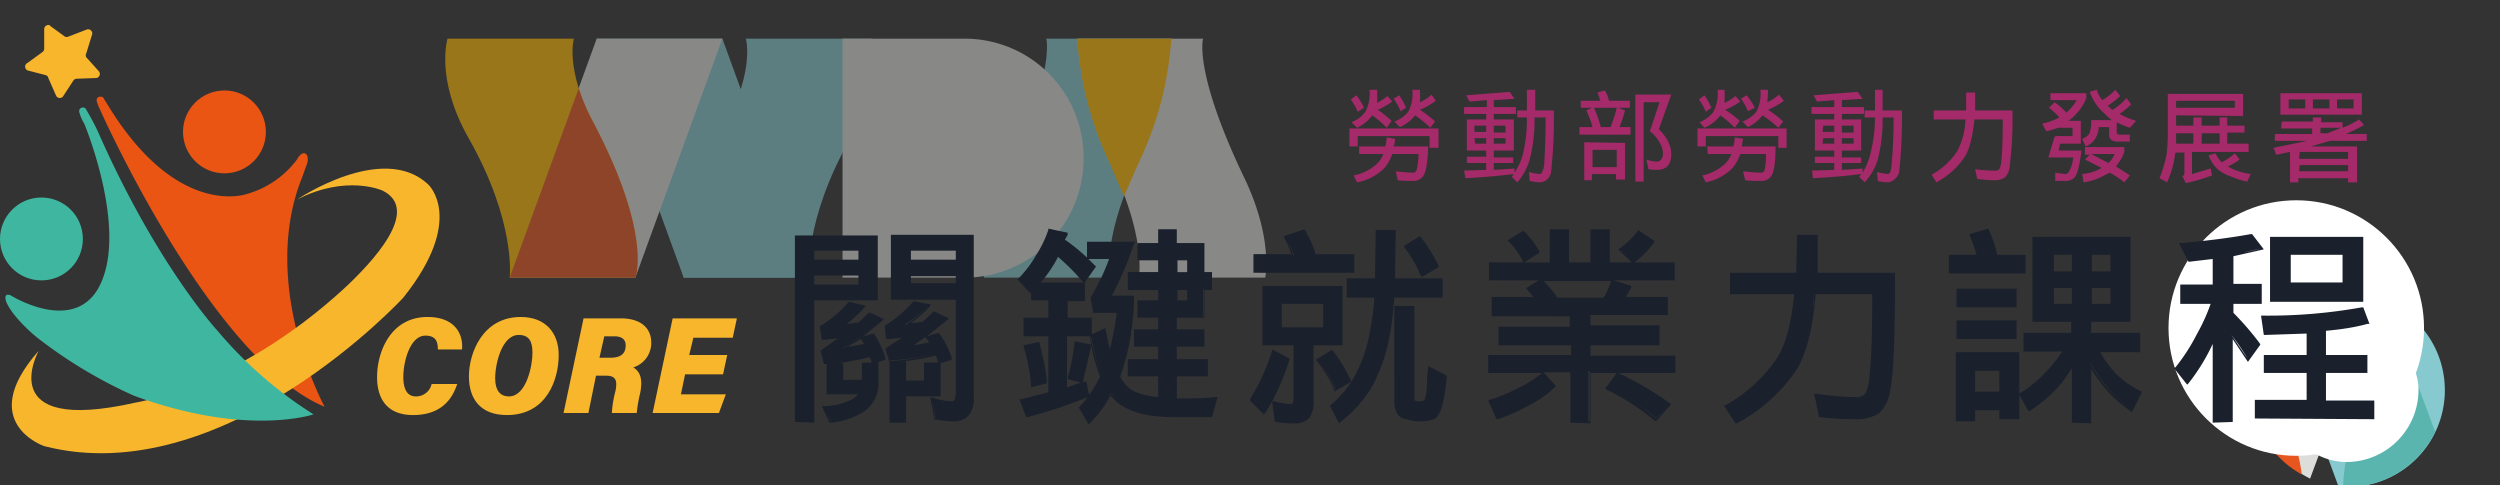 <svg xmlns="http://www.w3.org/2000/svg" viewBox="0 0 362 70.3">
  <rect x="0" y="0" width="362" height="70.3" fill="#333333" stroke="none"/>
  <defs>
    <clipPath id="a">
      <path fill="none" d="M0 0h118.8v34.6H0z" data-name="Rectangle 173330"/>
    </clipPath>
  </defs>
  <g data-name="Group 220171">
    <g data-name="Group 220159" opacity=".5">
      <path fill="#86c9cf" d="M86.4 5.6 99 40.2h18.2L104.6 5.6Z" data-name="Path 256519"/>
      <g data-name="Group 220142">
        <g clip-path="url(#a)" data-name="Group 220141" transform="translate(64.5 5.6)">
          <path fill="#86c9cf" d="M96.2 34.6s-1.2-5.8 4.3-17A48.6 48.6 0 0 0 105.1 0H87s1.4 4.8-6 20.2c-4.2 8.8-3 14.4-3 14.4Z" data-name="Path 256520"/>
          <path fill="#dddddc" d="M100.4 34.6s1.2-5.8-4.3-17A48.6 48.6 0 0 1 91.5 0h18.2s-1.4 4.8 6 20.2c4.2 8.8 3 14.4 3 14.4Z" data-name="Path 256521"/>
          <path fill="#ffb900" d="m98.3 22.7 2.2-5A48.6 48.6 0 0 0 105.1 0H91.5A48.6 48.6 0 0 0 96 17.6l2.2 5.1" data-name="Path 256522"/>
          <path fill="#86c9cf" d="M43.5 0s1.3 4.4-2.8 12.1c-8.7 16.3-6.2 22.5-6.2 22.5h18.2s-1-8 6-20.3c4.8-8.5 3-14.3 3-14.3Z" data-name="Path 256523"/>
          <path fill="#dddddc" d="M40.1 0 27.5 34.6H9.3L21.9 0Z" data-name="Path 256524"/>
          <path fill="#ffb900" d="M18.6 0s-1.3 4.4 2.8 12.1c8.6 16.3 6.1 22.5 6.1 22.5H9.3s1-8-6-20.3C-1.5 5.8.3 0 .3 0Z" data-name="Path 256525"/>
          <path fill="#e85620" d="M21.4 12.1a29.1 29.1 0 0 1-2.1-4.9l-10 27.4h18.2c.2-.6 2.1-6.9-6.1-22.5" data-name="Path 256526"/>
          <path fill="#dddddc" d="M75.3 0H57.5v34.6h17.8a17.2 17.2 0 0 0 17.1-17.3A17.2 17.2 0 0 0 75.4 0" data-name="Path 256527"/>
        </g>
      </g>
    </g>
    <g data-name="Group 220167" transform="translate(-118 -29)">
      <g data-name="Group 220170" transform="translate(198.2 20)">
        <g data-name="Group 220168">
          <path fill="#86c9cf" d="M258.4 79.4a14.1 14.1 0 0 0 1.4 0 14 14 0 0 0 12.6-7.9l-7-18.7a14 14 0 0 0-15.7 3Z" data-name="Path 256666"/>
          <path fill="#86c9cf" d="M259.8 79.5a14 14 0 0 0 8-25.5 22.7 22.7 0 0 1-2.7 7.5c-5 9.2-6 15-6 18h.7" data-name="Path 256667"/>
          <path fill="#59b5ad" d="M259.8 79.5a14 14 0 0 0 12.6-8L267 57a26.5 26.5 0 0 1-1.9 4.5c-5 9.2-6 14.9-6 18h.7" data-name="Path 256668"/>
          <path fill="#dddddc" d="M264 52.2a14 14 0 0 0-9.7 26.1Z" data-name="Path 256669"/>
          <path fill="#e85620" d="M247.1 61.5a5.8 5.8 0 0 1-.4-.9 14 14 0 0 0 6.4 17.1c-.4-3.2-1.8-8.5-6-16.2" data-name="Path 256670"/>
        </g>
        <rect width="20.9" height="20.9" fill="#fff" data-name="Rectangle 173339" rx="10.5" transform="translate(249.1 55)"/>
      </g>
      <circle cx="18.5" cy="18.5" r="18.5" fill="#fff" data-name="Ellipse 6758" transform="translate(432 58)"/>
      <path fill="#a52a69" d="M316.3 42h1.1a14.9 14.9 0 0 1 0 1.9 7 7 0 0 0 1.5-1l.7.8a11 11 0 0 1-2.1 1.2 14.3 14.3 0 0 1 2 1.6l-.7 1a15.3 15.3 0 0 0-2.1-1.8 5.5 5.5 0 0 1-2.2 1.8l-.8-.8a4.7 4.7 0 0 0 2-1.5 5.6 5.6 0 0 0 .6-3.2Zm6.2 0h1.1a14.6 14.6 0 0 1 0 1.8 6.5 6.5 0 0 0 1.7-1.1l.6.9a11.1 11.1 0 0 1-2.3 1.3 14.3 14.3 0 0 1 2.2 1.7l-.7.9a15.2 15.2 0 0 0-2.2-1.8 5.5 5.5 0 0 1-2.2 1.7l-.8-.8a4.6 4.6 0 0 0 2-1.4 5.4 5.4 0 0 0 .6-3.2Zm3.8 5.6v2.8H325v-1.7h-10.4v1.5h-1.2v-2.6Zm-11.5 2.6h3.8a10 10 0 0 0 .2-1.3l1.2.2q0 .6-.2 1.1h5q-.1 3.6-.8 4.4a1.7 1.7 0 0 1-1.4.6 18.3 18.3 0 0 1-2.2-.1l-.3-1.3a21.6 21.6 0 0 0 2.5.2.5.5 0 0 0 .5-.3 9.6 9.6 0 0 0 .3-2.4h-3.8a6.4 6.4 0 0 1-1.2 2.1 7.5 7.5 0 0 1-3.9 2l-.5-1a6.7 6.7 0 0 0 3.5-1.8 4 4 0 0 0 .8-1.3h-3.5Zm-.4-7.4a8.6 8.6 0 0 1 1.1 1.8l-.9.6a8.4 8.4 0 0 0-1-1.8Zm6.2 0a9.1 9.1 0 0 1 1 1.8l-.8.5a8.4 8.4 0 0 0-1-1.8Zm16-.5.7 1-3 .2v1h3.2v1h-3.2v.8h2.9v4.5h-2.9v1h2.8v.8h-2.8v1l3-.2v.6a9.3 9.3 0 0 0 1.2-2.6 22.1 22.1 0 0 0 .6-5.4h-1.4v-1h1.4v-3h1.2v3h2.7a74.1 74.1 0 0 1-.4 8.9 1.8 1.8 0 0 1-.5 1 1.6 1.6 0 0 1-1.1.5 7.6 7.6 0 0 1-1.5-.2l-.1-1.3a7.3 7.3 0 0 0 1.6.3.4.4 0 0 0 .3-.3 3 3 0 0 0 .3-1.1q.2-3.1.2-6.8h-1.6a23 23 0 0 1-.7 6.1 8.4 8.4 0 0 1-1.8 3.3l-.8-.8a2.8 2.8 0 0 0 .3-.4q-3.2.4-7 .6l-.2-1.1 3.2-.1v-1h-2.8v-.9h2.8v-.9h-2.8v-4.5h2.8v-.8H330v-1h3.3v-1l-2.5.2-.5-.9 6.4-.5Zm-5 7.5h1.6V49h-1.7Zm2.7-.8v.8h1.7V49Zm-2.8-.9h1.7v-.9h-1.7Zm2.8-.9v1h1.7v-1Zm16.1-5.1a6.8 6.8 0 0 1 .6 1.5h3v1h-1.7l1 .4a14.3 14.3 0 0 1-.5 1.6l-.3.8h1.6v1.1h-7.4v-1.1h1.9a14.7 14.7 0 0 0-.9-2.4l.8-.4h-1.6v-1h2.8a5.5 5.5 0 0 0-.4-1.2Zm-.6 5.3h1.4a10.3 10.3 0 0 0 .4-1.1 11.7 11.7 0 0 0 .5-1.7h-3.3a18.8 18.8 0 0 1 1 2.8Zm3.5 2.3V55H352v-.8h-3.5v.9h-1.1v-5.5Zm-4.7 3.5h3.5v-2.5h-3.5ZM360 42.7l-1.8 5a7 7 0 0 1 1.3 1.7 4.1 4.1 0 0 1 .5 1.9q0 2.3-2.1 2.3a8.6 8.6 0 0 1-1.2-.1l-.3-1.4a5 5 0 0 0 1.5.3q.8 0 .9-1.1a3.2 3.2 0 0 0-.4-1.5 5.4 5.4 0 0 0-1.5-1.8l1.4-4.2H356v11.5h-1.2V42.7Zm6.7-.7h1a14.9 14.9 0 0 1 0 1.9 7 7 0 0 0 1.6-1l.7.8a11 11 0 0 1-2.2 1.2 14.3 14.3 0 0 1 2.1 1.6l-.7 1a15.3 15.3 0 0 0-2.1-1.8 5.5 5.5 0 0 1-2.3 1.8l-.7-.8a4.7 4.7 0 0 0 2-1.5 5.6 5.6 0 0 0 .6-3.2Zm6.2 0h1.1a14.6 14.6 0 0 1-.1 1.8 6.5 6.5 0 0 0 1.7-1.1l.7.9a11.1 11.1 0 0 1-2.3 1.3 14.3 14.3 0 0 1 2.2 1.7l-.7.9a15.2 15.2 0 0 0-2.3-1.8 5.5 5.5 0 0 1-2.1 1.7l-.8-.8a4.6 4.6 0 0 0 2-1.4 5.4 5.4 0 0 0 .6-3.2Zm3.8 5.6v2.8h-1.2v-1.7H365v1.5h-1.2v-2.6Zm-11.5 2.6h3.8a10 10 0 0 0 .2-1.3l1.2.2-.2 1.1h4.9q0 3.6-.7 4.4a1.7 1.7 0 0 1-1.4.6 18.3 18.3 0 0 1-2.3-.1l-.3-1.3a21.6 21.6 0 0 0 2.6.2.5.5 0 0 0 .5-.3 9.6 9.6 0 0 0 .2-2.4H370a6.4 6.4 0 0 1-1.2 2.1 7.5 7.5 0 0 1-3.8 2l-.5-1a6.7 6.7 0 0 0 3.4-1.8 4 4 0 0 0 .8-1.3h-3.4Zm-.4-7.4a8.6 8.6 0 0 1 1 1.8l-.8.6a8.4 8.4 0 0 0-1-1.8Zm6.1 0a9.1 9.1 0 0 1 1.2 1.8l-1 .5a8.4 8.4 0 0 0-1-1.8Zm16.1-.5.7 1-3 .2v1h3.2v1h-3.2v.8h2.8v4.5h-2.8v1h2.8v.8h-2.8v1l3-.2v.6a9.3 9.3 0 0 0 1.1-2.6 22.1 22.1 0 0 0 .7-5.4H388v-1h1.5v-3h1.1v3h2.8a74.1 74.1 0 0 1-.4 8.9 1.8 1.8 0 0 1-.6 1 1.6 1.6 0 0 1-1 .5 7.6 7.6 0 0 1-1.5-.2l-.1-1.3a7.3 7.3 0 0 0 1.6.3.4.4 0 0 0 .3-.3 3 3 0 0 0 .2-1.1q.3-3.1.3-6.8h-1.6a23 23 0 0 1-.7 6.1 8.4 8.4 0 0 1-1.9 3.3l-.8-.8a2.8 2.8 0 0 0 .3-.4q-3.1.4-7 .6l-.1-1.1 3.2-.1v-1h-2.8v-.9h2.8v-.9h-2.8v-4.5h2.8v-.8h-3.3v-1h3.3v-1l-2.5.2-.5-.9 6.4-.5Zm-5.1 7.5h1.7V49H382Zm2.8-.8v.8h1.7V49Zm-2.8-.9h1.7v-.9H382Zm2.8-.9v1h1.7v-1ZM398 45h4.7v-2.6h1.3V45h5.4a54 54 0 0 1-.4 8.1 2.5 2.5 0 0 1-.7 1.6 2.8 2.8 0 0 1-1.6.4 19.5 19.5 0 0 1-2.4-.2l-.3-1.4a18.7 18.7 0 0 0 2.7.2 1 1 0 0 0 .8-.2 3.3 3.3 0 0 0 .3-1.3q.2-2 .2-5.9h-4.1q-.4 3.8-1.4 5.4a11.5 11.5 0 0 1-4.1 3.7l-.7-1.1a10.5 10.5 0 0 0 3.7-3.4 10.6 10.6 0 0 0 1.2-4.6H398Zm25.4 2.4h-1.5a3.2 3.2 0 0 1-.6 1.8 2.5 2.5 0 0 1-1.3 1l-.5-1.1a2.2 2.2 0 0 0 1-.7 4.4 4.4 0 0 0 .3-2h3a8 8 0 0 1-1-.9 7.4 7.4 0 0 1-2.2-3.2l1-.3a4.8 4.8 0 0 0 .8 1.5 7.9 7.9 0 0 0 1.9-1.5l.7.9a10.4 10.4 0 0 1-1.8 1.4l.5.5a1.6 1.6 0 0 1 .2.1 7.9 7.9 0 0 0 2-1.7l.7.9a11 11 0 0 1-1.7 1.4 12.7 12.7 0 0 0 2.4 1l-.9 1a10.7 10.7 0 0 1-1.9-.8v1.4q0 .4.4.4h1.5v1h-1.7q-1.3 0-1.3-1Zm-7.7 1.3h2.4v-1.2H416a9.5 9.5 0 0 1-1.7.5l-.6-1.1a8.8 8.8 0 0 0 2.5-.9 11.4 11.4 0 0 0-1.5-1.4l.8-.8a10.3 10.3 0 0 1 1.7 1.5 6 6 0 0 0 1.5-1.8h-3.8v-1h5.2v.7a7.5 7.5 0 0 1-2.2 3l-.4.3h1.8v3.3h-3l-.2 1h3.3q-.4 3.2-1 3.9a1.8 1.8 0 0 1-1.3.5h-1.5V54a14 14 0 0 0 1.5.2.6.6 0 0 0 .5-.4 4.7 4.7 0 0 0 .6-2h-3.6l.9-3Zm4.9 2.7h-.7v-1.1h5.7v.7a5.5 5.5 0 0 1-1 1.8 2.8 2.8 0 0 1-.2.3l2 1.3-.8 1q-1-.8-2.1-1.4l-.8.4a8.6 8.6 0 0 1-3 1l-.2-1.2a7 7 0 0 0 2.5-.7 2.5 2.5 0 0 0 .3-.2l-2.4-1.2Zm2.7 1.2.3-.3a4.3 4.3 0 0 0 .6-1h-3.4l2.5 1.3Zm18.3-9h-8.5v1h8.5Zm-8.5 2.1v1.5h2.5V46h1.2v1.2h2.6V46h1.1v1.2h2.5v1h-2.5v1.6h3.1V51h-8.2v3.2l2.7-.8.2 1a22.9 22.9 0 0 1-3.8 1.1l-.5-1a.4.4 0 0 0 .3-.4v-3H433l-.2 1.2a15.8 15.8 0 0 1-1 3.1l-1.1-.6a20.4 20.4 0 0 0 1-3.3 24.2 24.2 0 0 0 .2-3.4v-5.5h10.9v3.2Zm0 4.1h2.5v-1.5h-2.5v1.5Zm3.7 0h2.6v-1.5h-2.6Zm4.8 1.4.7.9a10.4 10.4 0 0 1-1.7 1 5.6 5.6 0 0 0 1 .5 9.7 9.7 0 0 0 2.3.6l-.5 1.1a12.8 12.8 0 0 1-2.5-.8 5.8 5.8 0 0 1-1.8-1 5.5 5.5 0 0 1-1.3-2l1-.3a4.9 4.9 0 0 0 .9 1.3 8.1 8.1 0 0 0 1.9-1.3Zm6.6-8.7H460v3.1h-11.8Zm1.2 2.2h2.4v-1.3h-2.4Zm3.5-1.3v1.3h2.4v-1.3Zm3.5 0v1.3h2.4v-1.3Zm-8 3.2h4.5V46h1.2v.7h3.1v.8q1.3-.5 2.4-1.2l.7.8a26 26 0 0 1-2.6 1.3h3v1h-5.3l-.7.2-2.1.6h6.7v5.2H458v-.6h-7.2v.6h-1.2V51l-2 .4-.4-1 4.9-1h-4.7v-1h5.4v-.8h-4.5Zm2.5 7.2h7.1v-.9h-7Zm0-1.8h7.1v-1h-7Zm4.1-3.7 2-.8h-3v.8Z" data-name="Path 247273"/>
      <path fill="#1a202c" d="m274.2 88 .1-.1a13.1 13.1 0 0 0 1.2-1.4 70.7 70.7 0 0 1-8.7 2.9h-.2l-1-2.6h.3l3.9-1v-8.1h-3.6V75h3.6v-2.5h-2.5v-1.2l-.2.1-1.8-2 .2-.1A16.3 16.3 0 0 0 268 66a16.9 16.9 0 0 0 1.8-3.7v-.2l2.8.6v.3l-.4.7a28.2 28.2 0 0 1 3.2 2.6V64h7l-.2.3a47.7 47.7 0 0 1-3.2 7.5h3.2v.2a36.1 36.1 0 0 1-2 11.6 10.7 10.7 0 0 0 .8 1.1c.8 1 2.4 1.6 4.7 1.8v-3h-4.4V81h4.4v-1.8h-3.5v-2.5h3.5V75h-3v-2.5h3V71h-4.4v-2.6h4.4v-1.7h-3v-2.5h3v-2h2.7v2h4v4.2h1.1V71h-1.1v4h-4v1.7h4v2.5h-4V81h4.5v2.5h-4.5v3.2c1.7 0 3.6 0 5.6-.2h.3l-.8 2.9H288c-4.2 0-7-.9-8.6-2.5a8.4 8.4 0 0 1-.6-.6 18.1 18.1 0 0 1-3 4l-.2.1Zm.3 0 1.3 2a18 18 0 0 0 3.1-4 8.5 8.5 0 0 0 .8.8q2.2 2.3 8.4 2.3h5.3l.7-2.4-.7 2.4h-5.3q-6.2 0-8.4-2.3a8.5 8.5 0 0 1-.8-.9 18 18 0 0 1-3.1 4.2l-1.3-2Zm-7.8 1.1a69.9 69.9 0 0 0 8.8-2.8 69.7 69.7 0 0 1-8.8 2.8ZM266 87Zm20-.5h2.3v-3.2h4.5-4.5v3.2Zm-10.3-.3a17.8 17.8 0 0 0 1.6-2.7A25.2 25.2 0 0 1 276 79v.1l-1.2 5.2h.3l.2-.1Zm-3.4-.8v-8h3.5-3.5Zm.2-.3 2-.7-1.9-.5v-.2c.5-1.7.8-3.4 1-5.1v-.2l2.4.5-.2-1.2h-3.3Zm.4-1.3 1.7.4 1.2-5.1-1.2 5.1-1.7-.4Zm7-.1a35.6 35.6 0 0 0 2.2-11.6 35.6 35.6 0 0 1-2.1 11.6Zm-4-6a27.2 27.2 0 0 0 1.7 5.8 27.2 27.2 0 0 1-1.6-5.8Zm5.7 5.6Zm6.7-2V79h4-4Zm-10.2-4.5.6 2.8a45.2 45.2 0 0 0 1-5.3h-3.4l-.4-2.2a31.2 31.2 0 0 0 2.7-5.6h-3l1 1 .1.1L275 70h.1v2.6h-2.5V75h3.5v2.4l2-.9Zm4.4 2.2Zm-16-1.6Zm21.8-.4v-2.2h4v-4h1.1-1.2v4h-3.9Zm-16-1.7v-3h2.5-2.5Zm10.7-.5Zm-6.9-2.6.4 1.9-.4-2Zm12.2.6v-2Zm.2-.3h1.4V71h-1.4Zm-21-.2Zm11.2-.2a45.7 45.7 0 0 0 3.4-7.8 45.7 45.7 0 0 1-3.4 7.8Zm-13-2.7 1.4 1.7-1.5-1.7Zm15.9 1.4Zm-11.4-3.3a17 17 0 0 1-2 2.6 17 17 0 0 0 2-2.6 14 14 0 0 0 1-1.7 30 30 0 0 1 3.7 3.8l1.6-2-1.6 2a30 30 0 0 0-3.7-3.8 14 14 0 0 1-1 1.7Zm.2.1a17.7 17.7 0 0 1-1.7 2.3h6.2l-.2-.2a30.2 30.2 0 0 0-3.5-3.5 13.9 13.9 0 0 1-.8 1.4Zm21.8 1Zm-3.9 0v-2.2Zm.2-.2h1.4v-1.7h-1.4Zm-5.5-2Zm-7.2 0Zm12.5-2Zm-16.2-.5.3-.9-.3.9Zm95.5 23.8h.2a21.7 21.7 0 0 0 7.6-7c1.2-1.9 2-5 2.4-9.1h-9.3v-3.1h9.6l.1-5.4V63h3v5.5h11.2v.2c0 8.9-.2 14.5-.7 16.8a5.5 5.5 0 0 1-1.7 3.4 6 6 0 0 1-3.3.8 40.7 40.7 0 0 1-5.2-.3h-.1l-.7-3.4h.3a38.7 38.7 0 0 0 5.7.5 1.7 1.7 0 0 0 1.4-.5 6.5 6.5 0 0 0 .6-2.6c.3-2.6.4-6.6.4-11.8h-8.2c-.4 5.1-1.4 8.8-2.8 11a24.2 24.2 0 0 1-8.6 7.7h-.2Zm.3.1 1.5 2.3 1.2-.7-1.2.7-1.5-2.3Zm13.7 1.3a40.4 40.4 0 0 0 5.1.4 5.8 5.8 0 0 0 3.2-.8 5.3 5.3 0 0 0 1.6-3.3q.7-3.4.7-16.7 0 13.3-.7 16.7a5.3 5.3 0 0 1-1.6 3.3 5.8 5.8 0 0 1-3.2.8 40.4 40.4 0 0 1-5.1-.4l-.7-2.8Zm-1-15.9.1-1.9-.2 2Zm-12-1.9Zm12.3-2.6q.2-2.6.2-5.6 0 3-.2 5.6Zm-78.1 21.4h-.2l-.4-3a16 16 0 0 1-1 1.7l-.2.2-2-2v-.2a30.9 30.9 0 0 0 3.2-7v-.2l2.5 1.3v.2a34.5 34.5 0 0 1-2.5 6h.3a9 9 0 0 0 2.4.4l.3-.1a3.2 3.2 0 0 0 .1-1V79h-4.5v-8.6h11.6V79h-4.2v8a4 4 0 0 1-.6 2.5 2.8 2.8 0 0 1-2.3.8 12.8 12.8 0 0 1-2.5-.2Zm0-.2a12.4 12.4 0 0 0 2.5.2 2.6 2.6 0 0 0 2.1-.8 4 4 0 0 0 .5-2.3v-8.2h4.3-4.3V87a4 4 0 0 1-.5 2.3 2.6 2.6 0 0 1-2 .8 12.4 12.4 0 0 1-2.6-.2l-.4-2.6Zm-3.6-3 1.8 1.8a27.7 27.7 0 0 0 3.4-7.7 27.7 27.7 0 0 1-3.4 7.7l-1.8-1.7Zm1.8-8.1Zm2.4-2.2v-3.8Zm.2-.2h6V73h-6Zm7 11.4v-.1a14.5 14.5 0 0 0 3.8-4.7 21.6 21.6 0 0 0 2-6.2 38.3 38.3 0 0 0 .6-4.7h-4v-2.8h4.1l.1-6.8v-.2h2.9v.2l-.1 6.8h6.9v2.8h-7c-.2 2-.3 3.7-.6 5a24.2 24.2 0 0 1-2.7 8 18 18 0 0 1-4.5 5l-.2.2Zm.2 0L312 90a17.8 17.8 0 0 0 4.4-5 23.9 23.9 0 0 0 2.7-7.9q.3-2.1.5-5.3h7-7q-.2 3.2-.5 5.3a23.9 23.9 0 0 1-2.7 8A17.8 17.8 0 0 1 312 90l-1.2-2.2Zm2.5-16Zm6.4-2.2q.2-3.2.2-7.1 0 4-.2 7ZM237 87.8h.3a9 9 0 0 0 4.3-1.1 2.3 2.3 0 0 0 .6-.6h-4.5v-4.4h-.4l-.5-2h.1l2.4-1.7-2.1.2h-.2l-.3-2h.1a17.5 17.5 0 0 0 4.1-3.5h.1l2.4.6-.2.2a20.8 20.8 0 0 1-2.6 2.4l1.7-.2 1.5-1.4v-.1l2.2 1-.2.2-2.8 2.3 1.5-.4.1.1a13.1 13.1 0 0 1 1.6 3.4v.3l-1 .3v2.8a5 5 0 0 1-1.7 4.1 10.3 10.3 0 0 1-5.2 1.9h-.2Zm.4.2.8 2a10 10 0 0 0 5.1-1.9 4.7 4.7 0 0 0 1.6-3.9 4.7 4.7 0 0 1-1.6 4 10 10 0 0 1-5 1.8l-1-2Zm.5-2Zm2-1.9Zm-1.3-2.5h1.5V84h2.7v-2.5h1.4c0-.3-.2-.6-.3-.8a38.5 38.5 0 0 1-5.3 1Zm-1.6-1.8.5 1.7a38 38 0 0 0 6.6-1.2l.3 1 1.6-.4-1.6.5-.3-1a38 38 0 0 1-6.6 1.1l-.5-1.7Zm3-.3a39.7 39.7 0 0 0 5.6-4.2 39.7 39.7 0 0 1-5.7 4.2Zm1-.3a70 70 0 0 0 2.1-.4l-.4-.7h-.1l-1.7 1Zm1.9-1.2a8.8 8.8 0 0 1 .6 1 8.8 8.8 0 0 0-.6-1Zm-6-1.6.3 1.6 3-.3-3 .3-.3-1.6Zm2.9-.2a18.8 18.8 0 0 0 3.2-2.8 18.8 18.8 0 0 1-3.2 2.8Zm198.6 14V78.8a28.7 28.7 0 0 1-3.5 5.7l-.2.2-1.9-2.4.2-.1a27.7 27.7 0 0 0 3.1-4.8 27.5 27.5 0 0 0 2-4.4h-4.4v-2.8h4.7v-3.7l-3.4.4h-.1l-1.4-2.7h.3c3.4-.3 6.8-.7 10.1-1.3h.2l1.7 2.2-.4.1-4 .9v4h4.1V73h-4.1v1.3a41.7 41.7 0 0 1 3.8 4.4l.1.2-1.8 2.5-.2-.3-2-3v12Zm.2-.2h2.5V77.5l2.4 3.5 1.6-2.1-1.6 2.1q-1.2-2-2.4-3.5V90Zm-5.5-7.7 1.6 2a28.7 28.7 0 0 0 4-6.5 28.7 28.7 0 0 1-4 6.5l-1.6-2Zm8-7.9v-1.6h4.2-4.2Zm-7.2-1.6Zm7.2-7q2.3-.3 4.3-.8l-4.3.9Zm-7.3-1.4 1.2 2.3 3.6-.5-3.6.5-1.2-2.3ZM418 90.2v-7.9a21.2 21.2 0 0 1-1.6 2.3 20 20 0 0 1-4.5 3.9h-.2l-1.3-2.3v3.5h-2.9v-1.3H404V90h-2.8V80h9.2v6a17.8 17.8 0 0 0 4-3.3 18.6 18.6 0 0 0 2.2-2.8H411v-2.7h6.9v-1.6h-5.6V63.3h14.2v12.3h-5.7v1.6h7.1V80h-5.8a17.4 17.4 0 0 0 2 2.8 13 13 0 0 0 4 2.9h.1l-1.5 3-.2-.2a17 17 0 0 1-4.1-3.8 19.7 19.7 0 0 1-1.6-2.3v7.9Zm.2-.2h2.4v-8.5a20 20 0 0 0 2 3 16.8 16.8 0 0 0 4.1 3.8l1.3-2.5-1.3 2.5a16.8 16.8 0 0 1-4-3.8 20 20 0 0 1-2-3V90Zm-16.8-.3h2.4v-1.5 1.5Zm6.4-.2h2.3Zm2.8-3.3 1.2 2a19.8 19.8 0 0 0 4.4-3.7 21.7 21.7 0 0 0 2-3 21.7 21.7 0 0 1-2 3 19.8 19.8 0 0 1-4.4 3.8l-1.2-2.1Zm-6.8-.3v-3.4Zm.2-.2h3.5v-3H404Zm23.8-6Zm-16.5 0Zm9.3-2.3v-2h5.8-5.8Zm-8-2Zm8-2.1v-2.8Zm-5.4 0v-2.8Zm5.7-.3h2.7v-2.3h-2.7Zm-5.5 0h2.6v-2.3h-2.6Zm5.2-4.5v-2.9Zm-5.4 0v-2.9Zm5.7-.2h2.7v-2.4h-2.7Zm-5.5 0h2.6v-2.4h-2.6Zm-70 21.9v-7.3h-3.9l1.8 2-.2.2a16 16 0 0 1-3.7 2.6 28.7 28.7 0 0 1-4.5 2h-.2l-1.2-2.7.2-.1a24.3 24.3 0 0 0 4.3-1.8 17.3 17.3 0 0 0 3.3-2.1h-7.8v-2.6h12V79H335v-2.7h10.3v-1.5H334V72h6a10.9 10.9 0 0 0-.8-1l-.2-.3 1.8-1.1h-7.2V67h5l-.1-.2a11.8 11.8 0 0 0-2-2.8l-.2-.2 2.3-1.4a13.2 13.2 0 0 1 2.3 3v.2l-2.2 1.4h3.7v-4.8h2.8V67h3.1v-4.8h2.8V67h3.2l-2-1.9.2-.1a11.8 11.8 0 0 0 2.6-2.5l.1-.2 2.4 1.6-.1.2a13.7 13.7 0 0 1-2.8 2.9h5.8v2.6h-8.8l2.5.8v.2a12.9 12.9 0 0 1-.8 1.4h6.1v2.6h-11.2v1.5h10V79h-10v1.5h12.3V83h-8.3a46.3 46.3 0 0 1 7.5 4.4l.2.1-2.2 2.5-.2-.1a35 35 0 0 0-7-4.5l-.2-.1 1.7-2.3h-3.8v7.3Zm.3-.2h2.5v-7.3h12.3H348V90Zm5.1-5a35 35 0 0 1 7 4.6l2-2.1-2 2a35 35 0 0 0-7-4.4Zm-17 2.1 1 2.4a28.4 28.4 0 0 0 4.5-2 15.8 15.8 0 0 0 3.6-2.5 15.8 15.8 0 0 1-3.6 2.5 28.4 28.4 0 0 1-4.5 2l-1-2.4Zm0-4.4Zm14.4-2v-2h9.9-9.9Zm-12.8-2Zm12.8-2.2v-2h11.2-11.2Zm-13.9-2Zm18.9-2.3a.4.4 0 0 0 0 .1.4.4 0 0 1 0-.1 13.2 13.2 0 0 0 .8-1.6 13.2 13.2 0 0 1-.8 1.6Zm-12.6.1a11 11 0 0 0-1.1-1.4 11 11 0 0 1 1.1 1.4Zm2.9-.2h6.7l.3-.5a15.3 15.3 0 0 0 .8-1.9h-9.8a15.3 15.3 0 0 1 2 2.4Zm-9.6-2.7h26.4Zm17.1-2.1Zm-6 0Zm7.7-2 2 1.6a13.3 13.3 0 0 0 2.7-2.9 13.3 13.3 0 0 1-2.8 3l-1.9-1.8Zm-12 .3Zm-4-1.7.1.1Zm-89.9 26.3v-8.7l-.6-2 .1-.1 2.3-1.5-2 .2h-.3l-.2-2h.1a17.7 17.7 0 0 0 4.1-3.5l2.5.5-.2.3a20 20 0 0 1-2.7 2.4l1.7-.2 1.6-1.5h.1l2.1 1-.2.2-3 2.4 1.7-.5.1.1a11.7 11.7 0 0 1 1.8 3.5v.3l-1.6.5v4.8h-5v3.8Zm.2-.2h2v-3.8h5-5V90Zm2-5.7Zm-.8-3h1v2.8h2.6v-2.6h2c0-.4-.2-.7-.3-1a42.4 42.4 0 0 1-5.3.9Zm5.9 0 1.5-.4-1.5.5-.5-1.2a41.8 41.8 0 0 1-6.7 1l-.5-1.6.5 1.7a41.8 41.8 0 0 0 6.7-1.1l.5 1.2Zm-7.7-1.7 3-2-3 2Zm2.9-.3a36.5 36.5 0 0 0 5.7-4.2 36.5 36.5 0 0 1-5.7 4.2Zm1-.3 2.2-.4c0-.2-.2-.4-.4-.6l-.1-.2-1.7 1.2Zm2-1.1.6 1-.6-1 1.6-.5Zm-6-1.7.2 1.7 3-.3-3 .3-.2-1.7Zm2.8-.1a18.1 18.1 0 0 0 3.3-2.8A18.1 18.1 0 0 1 249 76Zm-16 14v-27h12v9.4h-9.2v17.7Zm.2-.1h2.4V72.3h9.2-9.2V90Zm2.4-19.6v-1.7Zm.2-.2h6.4v-1.3h-6.4Zm-.2-3.4v-1.7Zm.2-.2h6.4v-1.3h-6.4Zm85.8 23.1c-1.2-.1-1.8-1-1.8-2.7V73.3h2.9V87h.1a1.4 1.4 0 0 0 .7.1c.6 0 .7-.2.7-.3a6 6 0 0 0 .3-1.7c0-.6 0-1.5.2-2.8V82l2.7 1.4v.1c-.3 3.1-.7 4.9-1.2 5.5a1.4 1.4 0 0 1-1 .8 4.6 4.6 0 0 1-1.7.2 5.6 5.6 0 0 1-1.9-.3Zm-1.5-2.7q0 2.3 1.6 2.5a5.4 5.4 0 0 0 1.8.2 4.3 4.3 0 0 0 1.6-.1 1.1 1.1 0 0 0 1-.7q.7-.8 1-5.4-.3 4.6-1 5.4a1.1 1.1 0 0 1-1 .7 4.3 4.3 0 0 1-1.6.1 5.4 5.4 0 0 1-1.8-.2q-1.6-.2-1.6-2.5Zm2.4-.6Zm-69.2 3.3h-.1l-.6-3.2.4.1a9.1 9.1 0 0 0 2.8.5c.4 0 .5-.7.5-1.3V72.4H247V63h12v23.6a3.7 3.7 0 0 1-.7 2.5 2.8 2.8 0 0 1-2.3.9 16.6 16.6 0 0 1-2.8-.3Zm0-.2a16.4 16.4 0 0 0 2.8.2q2.8 0 2.8-3 0 3-2.8 3a16.4 16.4 0 0 1-2.7-.2l-.5-2.7Zm-6.1-17.3Zm2.4-2v-1.5Zm.2-.2h6.5v-1h-6.5Zm-.2-3.2v-1.7Zm.2-.2h6.5v-1.3h-6.5Zm194.6 23v-2.7h7.5V83h-6.2v-2.6h6.2v-3.1l-6 .2h-.2l-.4-2.8h.2a76.3 76.3 0 0 0 14.4-1.2h.2l.9 2.4h-.3c-1.8.5-3.8.8-6 1v3.5h6V83h-6v4h7v2.7Zm.2-.3h16.8Zm9.9-2.2v-4.3h6-6Zm-8.6-4.3Zm8.6-6a62.4 62.4 0 0 0 6.2-1 62.4 62.4 0 0 1-6.2 1Zm-9-1.9.4 2.4-.4-2.4Zm6.6 2.2Zm-141 8.4a16.9 16.9 0 0 0-2.5-4.2l-.2-.2 2.3-1.4.2.1a19.7 19.7 0 0 1 2.6 4.3v.2l-2.4 1.4Zm-2.4-4.4a17 17 0 0 1 2.5 4.3l2.1-1.2-2 1.2a17 17 0 0 0-2.6-4.3Zm-41.5 3.6a27.4 27.4 0 0 0-1.1-5.6V79l2.3-.5v.2a30.6 30.6 0 0 1 1.1 5.6v.2l-2.3.6Zm-.9-5.6a27.5 27.5 0 0 1 1 5.6l2-.5-2 .5a27.5 27.5 0 0 0-1-5.6Zm134.9-1v-2.7h8.7v2.7Zm.2-.2h8.3Zm-.2-4.4v-2.7h8.7v2.7Zm.2-.2h8.3Zm45.2-.6v-9.4h13.5v9.4Zm.2-.3h13Zm2.5-2.3v-4.3Zm.3-.2h7.5v-4h-7.5Zm-126-1a15.7 15.7 0 0 0-2.3-4l-.1-.3 2.3-1.4.1.1a21 21 0 0 1 2.6 4.2v.2l-2.4 1.4Zm-2-4.2a16 16 0 0 1 2.3 4.1l2-1.2-2 1.2a16 16 0 0 0-2.4-4.1Zm78.5 3.9v-2.7h4a16.6 16.6 0 0 0-1-2.8v-.2l2.7-.8.1.2a18.8 18.8 0 0 1 1.2 3.6h4.1v2.7Zm.2-.2H411Zm4-2.3a17 17 0 0 0-1-3 17 17 0 0 1 1 3Zm-104.9 2.4v-2.7h5.5a15.4 15.4 0 0 0-1-2.3l-.1-.3 3-1 .1.2a15 15 0 0 1 1.5 3.4h5.6v2.7Zm.3-.2h14Zm5.6-2.3a15.9 15.9 0 0 0-1.2-2.6 15.9 15.9 0 0 1 1.1 2.6Z" data-name="Union 65"/>
    </g>
    <g transform="translate(0 3.6)">
      <circle cx="6" cy="6" r="6" fill="#ea5514" data-name="Ellipse 6756" transform="translate(26.5 9.5)"/>
      <path fill="#ea5514" d="m43.7 22.2.8-2.2s.3-1.2-.4-1.4c0 0-.5-.2-1.1.9a13.7 13.7 0 0 1-7.3 5S26 28 16.1 12.4l-1-1.6a1 1 0 0 0-.1-.2.5.5 0 0 0-.5-.2.5.5 0 0 0-.5.6 6.2 6.2 0 0 0 .5 1.3s16 36.1 32.5 43c0 0-9.5-17.5-3.3-33.1Z" data-name="Path 256449"/>
      <path fill="#f8b62d" d="M66.2 52c-.8 2.5-2.6 4.5-6.4 4.5-3.7 0-5.2-2.3-5.2-5.5 0-3.7 2-8.7 7.3-8.7 4 0 5.2 2.5 5 4.7h-3.5c0-1-.2-2-1.8-2-2.2 0-3.2 3.7-3.2 6 0 1.8.6 2.8 1.8 2.8a2.3 2.3 0 0 0 2.3-1.8Z" data-name="Path 256450"/>
      <path fill="#f8b62d" d="M80.9 47.8c0 3.5-1.7 8.7-7.5 8.7-3.8 0-5.5-2.3-5.5-5.6 0-3.4 2-8.6 7.5-8.6 3.6 0 5.5 2.3 5.5 5.5Zm-9.2 3.4c0 1.7.7 2.6 2 2.6 2.5 0 3.4-4.4 3.4-6.3 0-1.7-.5-2.6-2-2.6-2.4 0-3.4 4.1-3.4 6.3Z" data-name="Path 256451"/>
      <path fill="#f8b62d" d="m86.3 50.8-1.1 5.4h-3.6l2.9-13.7h5.4c3 0 4.4 1.5 4.4 3.5a3.7 3.7 0 0 1-2.6 3.6c1 .6 1.4 1.7 1 3.7a20.6 20.6 0 0 0-.5 2.9h-3.6a15.2 15.2 0 0 1 .5-3.1c.3-1.4.2-2.3-1.3-2.3Zm.5-2.6h1.6c1.5 0 2.2-.6 2.2-1.8 0-1-.8-1.3-1.6-1.3h-1.5Z" data-name="Path 256452"/>
      <path fill="#f8b62d" d="M104.7 50.6h-5.5l-.6 2.9h6.5l-1 2.7h-9.6l2.9-13.7h9.3l-.6 2.8h-5.7l-.6 2.5h5.5Z" data-name="Path 256453"/>
      <path fill="#f8b62d" d="M5.6 47.2s-6.8 12.2 14 7.5c0 0 14.6-2.2 30.2-16.5C54 34.3 61 26.8 55.4 24c0 0-5.2-2.4-12.4 1.3 0 0 12.4-8.4 19-2.2 0 0 5.5 5-3.6 16.4 0 0-26 28.2-52 21.5 0 0-10-3.4-.8-13.8Z" data-name="Path 256454"/>
      <circle cx="6" cy="6" r="6" fill="#3fb7a0" data-name="Ellipse 6757" transform="translate(0 25)"/>
      <path fill="#3fb7a0" d="M31.5 44.3s-8.8-9.5-17.3-28.8a36 36 0 0 0-1.7-3.2.5.5 0 0 0-1 .4 6 6 0 0 0 .7 1.6s6.6 15.8 2 23.9c-3.8 6.5-12.6 1-12.6 1l-.2-.1a.4.4 0 0 0-.2 0h-.1a.4.4 0 0 0-.2 0 .6.6 0 0 0 0 .1.4.4 0 0 0-.1.1.4.4 0 0 0 0 .1c-.2 1 1.9 3.7 4.6 5.9a68 68 0 0 0 14 8.4c16.3 6 26 2.7 26 2.7a59.9 59.9 0 0 1-13.9-12.1Z" data-name="Path 256455"/>
      <path fill="#f8b62d" d="m7.2.1 2.2 1.6a.6.6 0 0 0 .5 0l2.6-1a.6.6 0 0 1 .8.8l-.8 2.6a.6.6 0 0 0 0 .6l1.8 2a.6.6 0 0 1-.5 1l-2.7.1a.6.6 0 0 0-.5.3l-1.5 2.3a.6.6 0 0 1-1-.2L7 7.7a.6.6 0 0 0-.3-.4L4 6.6a.6.6 0 0 1 0-1.1l2.2-1.6a.6.6 0 0 0 .2-.5V.6a.6.6 0 0 1 .9-.5Z" data-name="Path 256456"/>
    </g>
  </g>
</svg>